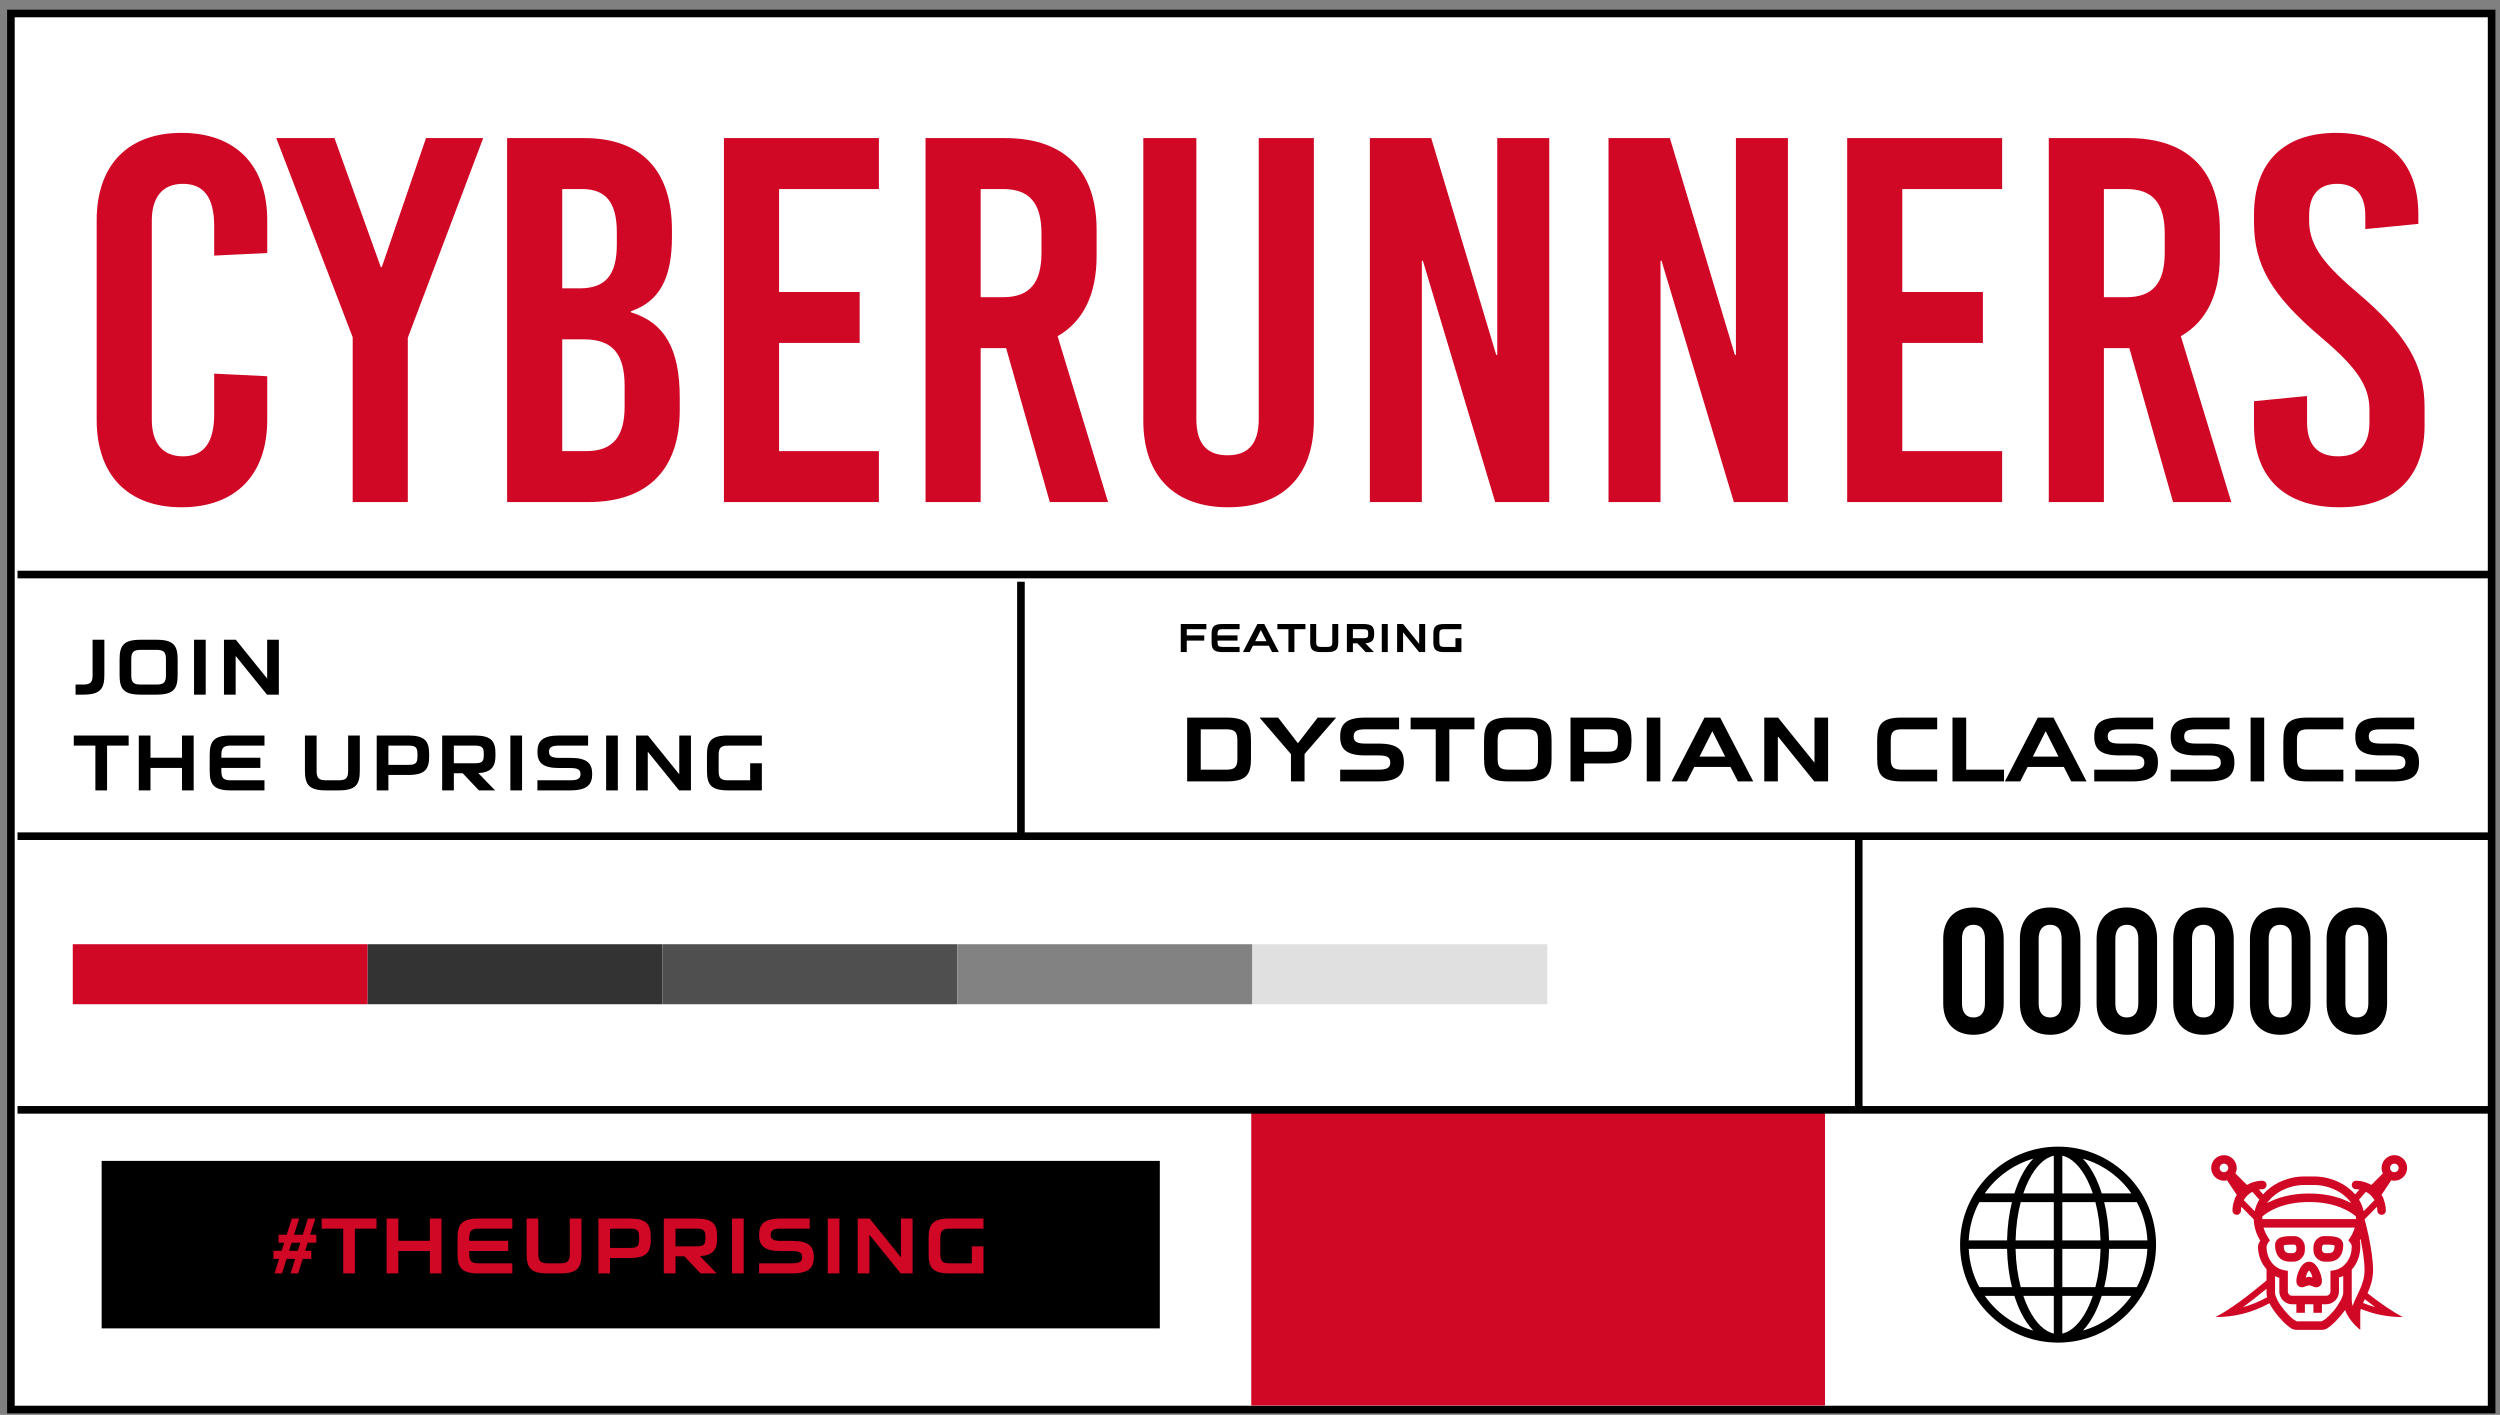 <svg width="235" height="133" viewBox="0 0 235 133" fill="none" xmlns="http://www.w3.org/2000/svg">
<rect x="0" y="0" width="235" height="133" fill="#808080" stroke="none"/>
<rect x="1.025" y="1.268" width="233.187" height="131.229" fill="white" stroke="black" stroke-width="0.716"/>
<path d="M95.968 54.683V78.376" stroke="black" stroke-width="0.716"/>
<path d="M174.721 78.602L174.721 104.326" stroke="black" stroke-width="0.716"/>
<path d="M17.055 12.491C12.021 12.491 9.088 15.522 9.088 20.703V39.472C9.088 44.653 12.021 47.684 17.055 47.684C22.139 47.684 25.12 44.653 25.12 39.472V35.366L20.134 35.122V38.934C20.134 41.672 19.108 42.894 17.202 42.894C15.296 42.894 14.269 41.672 14.269 39.423V20.752C14.269 18.503 15.296 17.281 17.202 17.281C19.108 17.281 20.134 18.503 20.134 21.241V24.027L25.12 23.782V20.703C25.12 15.522 22.139 12.491 17.055 12.491ZM45.421 12.98H40.045L35.89 25.102H35.792L31.442 12.98H25.968L33.153 31.701V47.195H38.334V31.749L45.421 12.98ZM54.903 12.98H47.669V47.195H55.294C60.866 47.195 63.896 44.164 63.896 38.544V37.37C63.896 32.874 62.528 30.332 59.302 29.354V29.257C62.039 28.328 63.163 26.079 63.163 22.267V21.632C63.163 16.011 60.279 12.98 54.903 12.98ZM54.707 17.77C56.956 17.77 57.982 19.041 57.982 21.827V22.951C57.982 25.835 56.956 27.106 54.463 27.106H52.85V17.77H54.707ZM54.854 31.896C57.591 31.896 58.715 33.265 58.715 36.295V38.201C58.715 41.085 57.591 42.405 55.098 42.405H52.85V31.896H54.854ZM82.616 12.98H68.05V47.195H82.616V42.405H73.232V32.238H80.808V27.448H73.232V17.77H82.616V12.98ZM104.157 47.195L99.415 31.603C101.811 30.234 103.081 27.692 103.081 24.076V21.632C103.081 16.011 100.051 12.98 94.479 12.98H87.001V47.195H92.182V32.727H94.577L98.682 47.195H104.157ZM94.283 17.77C96.776 17.77 97.9 19.09 97.9 21.974V23.733C97.9 26.617 96.776 27.937 94.283 27.937H92.182V17.77H94.283ZM123.503 12.98H118.322V39.374C118.322 41.867 117.198 42.796 115.389 42.796C113.581 42.796 112.457 41.867 112.457 39.374V12.98H107.471V39.521C107.471 44.898 110.55 47.684 115.438 47.684C120.424 47.684 123.503 44.898 123.503 39.521V12.98ZM145.63 12.98H140.742V33.362H140.644L134.534 12.98H128.767V47.195H133.654V24.515H133.752L140.546 47.195H145.63V12.98ZM168.064 12.98H163.176V33.362H163.078L156.969 12.98H151.201V47.195H156.089V24.515H156.187L162.981 47.195H168.064V12.98ZM188.201 12.98H173.635V47.195H188.201V42.405H178.816V32.238H186.393V27.448H178.816V17.77H188.201V12.98ZM209.742 47.195L205 31.603C207.395 30.234 208.666 27.692 208.666 24.076V21.632C208.666 16.011 205.636 12.98 200.064 12.98H192.585V47.195H197.766V32.727H200.161L204.267 47.195H209.742ZM199.868 17.77C202.361 17.77 203.485 19.09 203.485 21.974V23.733C203.485 26.617 202.361 27.937 199.868 27.937H197.766V17.77H199.868ZM219.601 12.491C214.664 12.491 211.878 15.277 211.878 20.165V20.898C211.878 24.906 213.491 27.741 218.232 31.749C221.703 34.682 222.729 36.393 222.729 38.544V39.668C222.729 41.818 221.752 42.894 219.796 42.894C217.841 42.894 216.864 41.818 216.864 39.668V37.224L211.878 37.712V40.01C211.878 44.898 214.762 47.684 219.894 47.684C225.026 47.684 227.91 44.898 227.91 40.01V38.299C227.91 34.193 226.151 31.358 221.409 27.35C217.939 24.418 217.059 22.707 217.059 20.703V20.263C217.059 18.308 217.988 17.281 219.699 17.281C221.409 17.281 222.338 18.308 222.338 20.263V21.534L227.324 21.045V20.165C227.324 15.277 224.538 12.491 219.601 12.491Z" fill="#D00725"/>
<path d="M8.703 60.137V63.486C8.703 64.153 8.483 64.347 7.824 64.347H7.103V65.296H7.824C9.423 65.296 9.81 64.751 9.81 63.459V60.137H8.703ZM11.241 63.459C11.241 64.751 11.619 65.296 13.218 65.296H14.712C16.32 65.296 16.698 64.751 16.698 63.459V61.974C16.698 60.682 16.32 60.137 14.712 60.137H13.218C11.619 60.137 11.241 60.682 11.241 61.974V63.459ZM15.599 63.486C15.599 64.153 15.38 64.347 14.712 64.347H13.218C12.559 64.347 12.339 64.153 12.339 63.486V61.956C12.339 61.289 12.559 61.087 13.218 61.087H14.712C15.38 61.087 15.599 61.289 15.599 61.956V63.486ZM19.337 65.296V60.137H18.239V65.296H19.337ZM26.212 65.296V60.137H25.113V63.784L22.17 60.137H21.054V65.296H22.152V61.658L25.096 65.296H26.212ZM6.936 70.087H8.966V74.296H10.065V70.087H12.095V69.137H6.936V70.087ZM14.145 74.296V72.187H17.107V74.296H18.205V69.137H17.107V71.229H14.145V69.137H13.047V74.296H14.145ZM24.86 73.347H21.688C21.029 73.347 20.809 73.153 20.809 72.486V72.187H24.474V71.229H20.809V70.957C20.809 70.289 21.029 70.087 21.688 70.087H24.86V69.137H21.688C20.089 69.137 19.711 69.682 19.711 70.974V72.459C19.711 73.751 20.089 74.296 21.688 74.296H24.86V73.347ZM32.724 69.137V72.486C32.724 73.153 32.495 73.347 31.836 73.347H30.641C29.982 73.347 29.762 73.153 29.762 72.486V69.137H28.664V72.459C28.664 73.751 29.042 74.296 30.641 74.296H31.836C33.444 74.296 33.822 73.751 33.822 72.459V69.137H32.724ZM36.509 74.296V72.846H38.363C39.954 72.846 40.341 72.31 40.341 71.079V70.904C40.341 69.682 39.954 69.137 38.363 69.137H35.411V74.296H36.509ZM38.363 70.087C39.023 70.087 39.242 70.201 39.242 70.877V71.106C39.242 71.782 39.023 71.897 38.363 71.897H36.509V70.087H38.363ZM46.538 74.296L44.965 72.679C46.239 72.582 46.573 72.029 46.573 71.009V70.825C46.573 69.674 46.186 69.137 44.596 69.137H41.564V74.296H42.662V72.688H43.497L45.017 74.296H46.538ZM44.596 70.087C45.255 70.087 45.474 70.218 45.474 70.807V71.027C45.474 71.633 45.255 71.747 44.596 71.747H42.662V70.087H44.596ZM49.073 74.296V69.137H47.974V74.296H49.073ZM55.28 69.137H52.564C50.974 69.137 50.517 69.682 50.517 70.675C50.517 71.659 50.974 72.195 52.564 72.195H53.601C54.269 72.195 54.568 72.319 54.568 72.767C54.568 73.215 54.269 73.347 53.601 73.347H50.517V74.296H53.601C55.209 74.296 55.666 73.742 55.666 72.758C55.666 71.765 55.2 71.238 53.601 71.238H52.564C51.896 71.238 51.606 71.097 51.606 70.666C51.606 70.218 51.896 70.087 52.564 70.087H55.28V69.137ZM58.075 74.296V69.137H56.977V74.296H58.075ZM64.95 74.296V69.137H63.851V72.784L60.907 69.137H59.791V74.296H60.89V70.658L63.834 74.296H64.95ZM71.614 74.296V71.747H70.515V73.347H68.433C67.773 73.347 67.554 73.153 67.554 72.486V70.957C67.554 70.289 67.773 70.087 68.433 70.087H71.614V69.137H68.433C66.833 69.137 66.455 69.682 66.455 70.974V72.459C66.455 73.751 66.833 74.296 68.433 74.296H71.614Z" fill="black"/>
<path d="M111.555 61.296V60.217H113.2V59.727H111.555V59.143H113.397V58.658H110.993V61.296H111.555ZM116.522 60.81H114.9C114.563 60.81 114.45 60.712 114.45 60.37V60.217H116.324V59.727H114.45V59.588C114.45 59.246 114.563 59.143 114.9 59.143H116.522V58.658H114.9C114.082 58.658 113.889 58.936 113.889 59.597V60.356C113.889 61.017 114.082 61.296 114.9 61.296H116.522V60.81ZM120.209 61.296L118.843 58.658H118.196L116.834 61.296H117.468L117.774 60.698H119.27L119.576 61.296H120.209ZM118.52 59.22L119.05 60.271H117.989L118.52 59.22ZM120.074 59.143H121.112V61.296H121.674V59.143H122.712V58.658H120.074V59.143ZM125.235 58.658V60.37C125.235 60.712 125.118 60.81 124.781 60.81H124.17C123.833 60.81 123.72 60.712 123.72 60.37V58.658H123.159V60.356C123.159 61.017 123.352 61.296 124.17 61.296H124.781C125.603 61.296 125.796 61.017 125.796 60.356V58.658H125.235ZM129.153 61.296L128.348 60.469C129 60.419 129.171 60.136 129.171 59.615V59.521C129.171 58.932 128.973 58.658 128.159 58.658H126.609V61.296H127.171V60.473H127.598L128.375 61.296H129.153ZM128.159 59.143C128.496 59.143 128.609 59.211 128.609 59.512V59.624C128.609 59.934 128.496 59.992 128.159 59.992H127.171V59.143H128.159ZM130.449 61.296V58.658H129.887V61.296H130.449ZM133.965 61.296V58.658H133.403V60.523L131.898 58.658H131.327V61.296H131.889V59.435L133.394 61.296H133.965ZM137.373 61.296V59.992H136.811V60.81H135.746C135.409 60.81 135.297 60.712 135.297 60.37V59.588C135.297 59.246 135.409 59.143 135.746 59.143H137.373V58.658H135.746C134.928 58.658 134.735 58.936 134.735 59.597V60.356C134.735 61.017 134.928 61.296 135.746 61.296H137.373Z" fill="black"/>
<path d="M111.593 67.453V73.452H115.292C117.152 73.452 117.592 72.818 117.592 71.316V69.589C117.592 68.087 117.152 67.453 115.292 67.453H111.593ZM115.292 68.557C116.038 68.557 116.314 68.792 116.314 69.569V71.347C116.314 72.123 116.038 72.348 115.292 72.348H112.871V68.557H115.292ZM122.628 73.452V70.877L125.601 67.453H123.864L122.004 69.865L120.145 67.453H118.397L121.35 70.887V73.452H122.628ZM131.515 67.453H128.357C126.507 67.453 125.976 68.087 125.976 69.242C125.976 70.386 126.507 71.01 128.357 71.01H129.563C130.339 71.01 130.687 71.153 130.687 71.674C130.687 72.195 130.339 72.348 129.563 72.348H125.976V73.452H129.563C131.433 73.452 131.964 72.808 131.964 71.663C131.964 70.509 131.423 69.896 129.563 69.896H128.357C127.58 69.896 127.243 69.732 127.243 69.231C127.243 68.71 127.58 68.557 128.357 68.557H131.515V67.453ZM132.599 68.557H134.96V73.452H136.237V68.557H138.598V67.453H132.599V68.557ZM139.501 71.316C139.501 72.818 139.94 73.452 141.8 73.452H143.537C145.407 73.452 145.847 72.818 145.847 71.316V69.589C145.847 68.087 145.407 67.453 143.537 67.453H141.8C139.94 67.453 139.501 68.087 139.501 69.589V71.316ZM144.569 71.347C144.569 72.123 144.314 72.348 143.537 72.348H141.8C141.033 72.348 140.778 72.123 140.778 71.347V69.569C140.778 68.792 141.033 68.557 141.8 68.557H143.537C144.314 68.557 144.569 68.792 144.569 69.569V71.347ZM148.906 73.452V71.766H151.062C152.912 71.766 153.361 71.142 153.361 69.712V69.507C153.361 68.087 152.912 67.453 151.062 67.453H147.629V73.452H148.906ZM151.062 68.557C151.829 68.557 152.084 68.69 152.084 69.477V69.742C152.084 70.529 151.829 70.662 151.062 70.662H148.906V68.557H151.062ZM156.071 73.452V67.453H154.794V73.452H156.071ZM164.801 73.452L161.695 67.453H160.223L157.127 73.452H158.568L159.263 72.093H162.665L163.36 73.452H164.801ZM160.959 68.731L162.165 71.122H159.753L160.959 68.731ZM171.839 73.452V67.453H170.562V71.694L167.139 67.453H165.841V73.452H167.118V69.221L170.542 73.452H171.839ZM182.095 72.348H178.754C177.987 72.348 177.732 72.123 177.732 71.347V69.569C177.732 68.792 177.987 68.557 178.754 68.557H182.095V67.453H178.754C176.894 67.453 176.454 68.087 176.454 69.589V71.316C176.454 72.818 176.894 73.452 178.754 73.452H182.095V72.348ZM183.534 73.452H188.378V72.348H184.822V67.453H183.534V73.452ZM196.136 73.452L193.03 67.453H191.558L188.462 73.452H189.903L190.598 72.093H194.001L194.695 73.452H196.136ZM192.294 68.731L193.5 71.122H191.088L192.294 68.731ZM202.398 67.453H199.24C197.391 67.453 196.859 68.087 196.859 69.242C196.859 70.386 197.391 71.01 199.24 71.01H200.446C201.223 71.01 201.57 71.153 201.57 71.674C201.57 72.195 201.223 72.348 200.446 72.348H196.859V73.452H200.446C202.316 73.452 202.847 72.808 202.847 71.663C202.847 70.509 202.306 69.896 200.446 69.896H199.24C198.464 69.896 198.126 69.732 198.126 69.231C198.126 68.71 198.464 68.557 199.24 68.557H202.398V67.453ZM209.583 67.453H206.425C204.576 67.453 204.044 68.087 204.044 69.242C204.044 70.386 204.576 71.01 206.425 71.01H207.631C208.408 71.01 208.755 71.153 208.755 71.674C208.755 72.195 208.408 72.348 207.631 72.348H204.044V73.452H207.631C209.501 73.452 210.033 72.808 210.033 71.663C210.033 70.509 209.491 69.896 207.631 69.896H206.425C205.649 69.896 205.311 69.732 205.311 69.231C205.311 68.71 205.649 68.557 206.425 68.557H209.583V67.453ZM212.834 73.452V67.453H211.556V73.452H212.834ZM220.276 72.348H216.934C216.168 72.348 215.913 72.123 215.913 71.347V69.569C215.913 68.792 216.168 68.557 216.934 68.557H220.276V67.453H216.934C215.075 67.453 214.635 68.087 214.635 69.589V71.316C214.635 72.818 215.075 73.452 216.934 73.452H220.276V72.348ZM226.937 67.453H223.779C221.93 67.453 221.398 68.087 221.398 69.242C221.398 70.386 221.93 71.01 223.779 71.01H224.985C225.762 71.01 226.109 71.153 226.109 71.674C226.109 72.195 225.762 72.348 224.985 72.348H221.398V73.452H224.985C226.855 73.452 227.387 72.808 227.387 71.663C227.387 70.509 226.845 69.896 224.985 69.896H223.779C223.003 69.896 222.665 69.732 222.665 69.231C222.665 68.71 223.003 68.557 223.779 68.557H226.937V67.453Z" fill="black"/>
<path d="M185.506 85.302C183.744 85.302 182.663 86.416 182.663 88.244V94.329C182.663 96.157 183.744 97.271 185.506 97.271C187.268 97.271 188.348 96.157 188.348 94.329V88.244C188.348 86.416 187.268 85.302 185.506 85.302ZM185.506 86.931C186.204 86.931 186.586 87.397 186.586 88.261V94.312C186.586 95.176 186.204 95.642 185.506 95.642C184.808 95.642 184.425 95.176 184.425 94.312V88.261C184.425 87.397 184.808 86.931 185.506 86.931ZM192.714 85.302C190.951 85.302 189.871 86.416 189.871 88.244V94.329C189.871 96.157 190.951 97.271 192.714 97.271C194.476 97.271 195.556 96.157 195.556 94.329V88.244C195.556 86.416 194.476 85.302 192.714 85.302ZM192.714 86.931C193.412 86.931 193.794 87.397 193.794 88.261V94.312C193.794 95.176 193.412 95.642 192.714 95.642C192.015 95.642 191.633 95.176 191.633 94.312V88.261C191.633 87.397 192.015 86.931 192.714 86.931ZM199.921 85.302C198.159 85.302 197.079 86.416 197.079 88.244V94.329C197.079 96.157 198.159 97.271 199.921 97.271C201.684 97.271 202.764 96.157 202.764 94.329V88.244C202.764 86.416 201.684 85.302 199.921 85.302ZM199.921 86.931C200.62 86.931 201.002 87.397 201.002 88.261V94.312C201.002 95.176 200.62 95.642 199.921 95.642C199.223 95.642 198.841 95.176 198.841 94.312V88.261C198.841 87.397 199.223 86.931 199.921 86.931ZM207.129 85.302C205.367 85.302 204.287 86.416 204.287 88.244V94.329C204.287 96.157 205.367 97.271 207.129 97.271C208.891 97.271 209.972 96.157 209.972 94.329V88.244C209.972 86.416 208.891 85.302 207.129 85.302ZM207.129 86.931C207.827 86.931 208.21 87.397 208.21 88.261V94.312C208.21 95.176 207.827 95.642 207.129 95.642C206.431 95.642 206.049 95.176 206.049 94.312V88.261C206.049 87.397 206.431 86.931 207.129 86.931ZM214.337 85.302C212.575 85.302 211.495 86.416 211.495 88.244V94.329C211.495 96.157 212.575 97.271 214.337 97.271C216.099 97.271 217.18 96.157 217.18 94.329V88.244C217.18 86.416 216.099 85.302 214.337 85.302ZM214.337 86.931C215.035 86.931 215.418 87.397 215.418 88.261V94.312C215.418 95.176 215.035 95.642 214.337 95.642C213.639 95.642 213.257 95.176 213.257 94.312V88.261C213.257 87.397 213.639 86.931 214.337 86.931ZM221.545 85.302C219.783 85.302 218.702 86.416 218.702 88.244V94.329C218.702 96.157 219.783 97.271 221.545 97.271C223.307 97.271 224.388 96.157 224.388 94.329V88.244C224.388 86.416 223.307 85.302 221.545 85.302ZM221.545 86.931C222.243 86.931 222.625 87.397 222.625 88.261V94.312C222.625 95.176 222.243 95.642 221.545 95.642C220.847 95.642 220.464 95.176 220.464 94.312V88.261C220.464 87.397 220.847 86.931 221.545 86.931Z" fill="black"/>
<rect width="99.469" height="15.743" transform="translate(9.554 109.124)" fill="black"/>
<path d="M29.735 116.063H29.155L29.638 114.543H28.944L28.461 116.063H27.644L28.127 114.543H27.433L26.949 116.063H26.185V116.819H26.721L26.475 117.575H25.702V118.331H26.238L25.807 119.702H26.51L26.941 118.331H27.749L27.319 119.702H28.021L28.452 118.331H29.261V117.575H28.681L28.927 116.819H29.735V116.063ZM27.415 116.819H28.232L27.986 117.575H27.169L27.415 116.819ZM30.234 115.492H32.264V119.702H33.362V115.492H35.392V114.543H30.234V115.492ZM37.443 119.702V117.593H40.405V119.702H41.503V114.543H40.405V116.635H37.443V114.543H36.345V119.702H37.443ZM48.158 118.752H44.986C44.327 118.752 44.107 118.559 44.107 117.891V117.593H47.772V116.635H44.107V116.362C44.107 115.694 44.327 115.492 44.986 115.492H48.158V114.543H44.986C43.387 114.543 43.009 115.088 43.009 116.38V117.865C43.009 119.157 43.387 119.702 44.986 119.702H48.158V118.752ZM53.559 114.543V117.891C53.559 118.559 53.33 118.752 52.671 118.752H51.476C50.817 118.752 50.597 118.559 50.597 117.891V114.543H49.499V117.865C49.499 119.157 49.877 119.702 51.476 119.702H52.671C54.279 119.702 54.657 119.157 54.657 117.865V114.543H53.559ZM57.344 119.702V118.252H59.198C60.789 118.252 61.175 117.716 61.175 116.485V116.31C61.175 115.088 60.789 114.543 59.198 114.543H56.246V119.702H57.344ZM59.198 115.492C59.857 115.492 60.077 115.607 60.077 116.283V116.512C60.077 117.188 59.857 117.303 59.198 117.303H57.344V115.492H59.198ZM67.373 119.702L65.799 118.085C67.074 117.988 67.408 117.434 67.408 116.415V116.23C67.408 115.079 67.021 114.543 65.43 114.543H62.399V119.702H63.497V118.093H64.332L65.852 119.702H67.373ZM65.43 115.492C66.09 115.492 66.309 115.624 66.309 116.213V116.433C66.309 117.039 66.09 117.153 65.43 117.153H63.497V115.492H65.43ZM69.908 119.702V114.543H68.809V119.702H69.908ZM76.114 114.543H73.399C71.808 114.543 71.352 115.088 71.352 116.081C71.352 117.065 71.808 117.601 73.399 117.601H74.436C75.104 117.601 75.403 117.724 75.403 118.172C75.403 118.621 75.104 118.752 74.436 118.752H71.352V119.702H74.436C76.044 119.702 76.501 119.148 76.501 118.164C76.501 117.171 76.035 116.643 74.436 116.643H73.399C72.731 116.643 72.441 116.503 72.441 116.072C72.441 115.624 72.731 115.492 73.399 115.492H76.114V114.543ZM78.91 119.702V114.543H77.811V119.702H78.91ZM85.784 119.702V114.543H84.686V118.19L81.742 114.543H80.626V119.702H81.725V116.063L84.668 119.702H85.784ZM92.448 119.702V117.153H91.35V118.752H89.267C88.608 118.752 88.389 118.559 88.389 117.891V116.362C88.389 115.694 88.608 115.492 89.267 115.492H92.448V114.543H89.267C87.668 114.543 87.29 115.088 87.29 116.38V117.865C87.29 119.157 87.668 119.702 89.267 119.702H92.448Z" fill="#D00725"/>
<path d="M193.458 107.784C188.376 107.784 184.247 111.913 184.247 116.995C184.247 122.078 188.376 126.206 193.458 126.206C198.54 126.206 202.669 122.078 202.669 116.995C202.669 111.913 198.54 107.784 193.458 107.784ZM193.058 108.632V112.181H190.192C190.343 111.735 190.514 111.32 190.702 110.944C191.361 109.626 192.196 108.824 193.058 108.632ZM193.859 108.632C194.72 108.824 195.555 109.626 196.214 110.944C196.402 111.32 196.573 111.735 196.724 112.181H193.859V108.632ZM191.128 108.914C190.696 109.367 190.311 109.933 189.985 110.586C189.743 111.069 189.534 111.607 189.352 112.181H186.565C187.655 110.623 189.255 109.452 191.128 108.914ZM195.788 108.914C197.661 109.452 199.261 110.623 200.351 112.181H197.564C197.382 111.607 197.173 111.069 196.931 110.586C196.605 109.933 196.22 109.367 195.788 108.914ZM186.055 112.999H189.122C188.851 114.096 188.693 115.311 188.664 116.595H185.061C185.121 115.297 185.472 114.077 186.055 112.999ZM189.949 112.999H193.058V116.595H189.466C189.496 115.298 189.666 114.076 189.949 112.999ZM193.859 112.999H196.967C197.25 114.076 197.42 115.298 197.45 116.595H193.859V112.999ZM197.794 112.999H200.861C201.444 114.077 201.795 115.297 201.856 116.595H198.252C198.223 115.311 198.065 114.096 197.794 112.999ZM185.064 117.396H188.662C188.691 118.68 188.851 119.894 189.122 120.991H186.055C185.473 119.914 185.125 118.693 185.064 117.396ZM189.463 117.396H193.058V120.991H189.949C189.666 119.914 189.494 118.693 189.463 117.396ZM193.859 117.396H197.453C197.422 118.693 197.251 119.914 196.967 120.991H193.859V117.396ZM198.254 117.396H201.852C201.791 118.693 201.443 119.914 200.861 120.991H197.794C198.066 119.894 198.226 118.68 198.254 117.396ZM186.568 121.81H189.352C189.534 122.383 189.743 122.921 189.985 123.404C190.311 124.057 190.696 124.623 191.128 125.077C189.256 124.539 187.657 123.366 186.568 121.81ZM190.192 121.81H193.058V125.358C192.196 125.167 191.361 124.364 190.702 123.046C190.514 122.671 190.343 122.256 190.192 121.81ZM193.859 121.81H196.724C196.573 122.256 196.402 122.671 196.214 123.046C195.555 124.364 194.72 125.167 193.859 125.358V121.81ZM197.564 121.81H200.348C199.259 123.366 197.661 124.539 195.788 125.077C196.22 124.623 196.605 124.057 196.931 123.404C197.173 122.921 197.382 122.383 197.564 121.81Z" fill="black"/>
<g clip-path="url(#clip0_61:121)">
<path d="M209.051 108.585C208.392 108.585 207.849 109.128 207.849 109.787C207.849 110.445 208.392 110.988 209.051 110.988C209.152 110.988 209.249 110.971 209.343 110.947L210.258 112.322C210.16 112.468 210.077 112.618 210.042 112.779C210.042 112.781 210.044 112.782 210.045 112.784C209.923 113.097 209.852 113.435 209.852 113.791C209.852 114.012 210.031 114.192 210.252 114.192C210.473 114.192 210.652 114.012 210.652 113.791C210.652 113.669 210.665 113.55 210.687 113.435C211.075 113.83 211.463 114.223 211.855 114.624C211.859 114.742 211.866 114.86 211.879 114.976C211.88 114.982 211.88 114.99 211.88 114.997C211.952 115.597 212.167 116.139 212.461 116.62C212.369 116.79 212.254 116.936 212.254 117.195C212.254 118.004 212.552 118.752 213.055 119.299V120.362C211.402 121.751 209.65 123.091 208.25 123.803C209.917 123.803 211.549 123.467 213.332 122.505C213.356 122.549 213.376 122.594 213.399 122.639C213.598 123.001 213.858 123.368 214.138 123.705C214.416 124.041 214.71 124.345 214.989 124.574C215.267 124.804 215.474 125.005 215.859 125.005H218.262C218.64 125.005 218.85 124.811 219.13 124.584C219.408 124.357 219.702 124.058 219.982 123.723C220.14 123.534 220.295 123.337 220.438 123.137C220.851 124.266 221.866 125.005 221.866 125.005V123.403C221.866 123.284 221.885 123.163 221.916 123.04C223.272 123.592 224.56 123.803 225.871 123.803C224.887 123.303 223.724 122.486 222.548 121.565C222.817 120.962 223.067 120.262 223.067 119.398C223.067 117.485 222.29 114.678 222.273 114.614C222.662 114.218 223.049 113.827 223.435 113.435C223.455 113.55 223.468 113.669 223.468 113.791C223.468 114.012 223.648 114.192 223.868 114.192C224.089 114.192 224.269 114.012 224.269 113.791C224.269 113.435 224.197 113.097 224.075 112.784C224.076 112.782 224.078 112.781 224.079 112.779C224.043 112.62 223.961 112.468 223.862 112.322L224.777 110.947C224.871 110.971 224.968 110.988 225.07 110.988C225.728 110.988 226.271 110.445 226.271 109.787C226.271 109.128 225.728 108.585 225.07 108.585C224.411 108.585 223.868 109.128 223.868 109.787C223.868 109.971 223.914 110.143 223.989 110.3L222.903 111.384C222.75 111.291 222.582 111.219 222.41 111.158C222.407 111.157 222.377 111.14 222.377 111.14L222.373 111.144C222.086 111.046 221.783 110.988 221.465 110.988C221.245 110.988 221.065 111.168 221.065 111.388C221.065 111.609 221.245 111.789 221.465 111.789C221.575 111.789 221.681 111.8 221.786 111.817C221.678 111.941 221.52 112.116 221.384 112.269C221.174 112.025 220.938 111.805 220.679 111.614C219.766 110.943 218.617 110.587 217.54 110.587H216.58C215.504 110.587 214.354 110.943 213.442 111.614C213.182 111.805 212.946 112.025 212.736 112.269C212.6 112.116 212.442 111.941 212.334 111.817C212.439 111.8 212.545 111.789 212.655 111.789C212.875 111.789 213.055 111.609 213.055 111.388C213.055 111.168 212.875 110.988 212.655 110.988C212.337 110.988 212.034 111.046 211.748 111.144L211.743 111.14C211.743 111.14 211.713 111.157 211.71 111.158C211.538 111.219 211.371 111.291 211.217 111.384L210.13 110.3C210.207 110.143 210.252 109.971 210.252 109.787C210.252 109.128 209.709 108.585 209.051 108.585ZM209.051 109.386C209.276 109.386 209.451 109.561 209.451 109.787C209.451 110.012 209.276 110.187 209.051 110.187C208.825 110.187 208.65 110.012 208.65 109.787C208.65 109.561 208.825 109.386 209.051 109.386ZM225.07 109.386C225.295 109.386 225.47 109.561 225.47 109.787C225.47 110.012 225.295 110.187 225.07 110.187C224.844 110.187 224.669 110.012 224.669 109.787C224.669 109.561 224.844 109.386 225.07 109.386ZM216.58 111.388H217.54C218.435 111.388 219.447 111.701 220.204 112.258C220.453 112.443 220.671 112.651 220.857 112.879C220.908 112.945 220.952 113.017 221.001 113.086C220.161 112.635 218.886 112.189 217.06 112.189C215.235 112.189 213.96 112.635 213.119 113.086C213.168 113.017 213.212 112.945 213.263 112.879C213.45 112.651 213.667 112.443 213.916 112.258C214.673 111.701 215.685 111.388 216.58 111.388ZM211.721 112.031C211.89 112.225 212.112 112.474 212.373 112.767C212.17 113.095 212.021 113.46 211.935 113.852C211.594 113.505 211.253 113.158 210.917 112.815C211.105 112.482 211.381 112.211 211.721 112.031ZM222.399 112.031C222.737 112.211 223.016 112.482 223.203 112.815C222.867 113.158 222.526 113.505 222.185 113.852C222.099 113.46 221.95 113.095 221.747 112.767C222.008 112.476 222.23 112.225 222.399 112.031ZM217.06 112.99C219.602 112.99 220.962 113.916 221.451 114.34C221.458 114.415 221.465 114.491 221.465 114.569C221.465 114.577 221.464 114.584 221.464 114.592H212.656C212.656 114.584 212.655 114.577 212.655 114.569C212.655 114.491 212.663 114.415 212.669 114.34C213.159 113.916 214.518 112.99 217.06 112.99ZM212.774 115.393H221.346C221.323 115.475 221.298 115.554 221.268 115.636C221.27 115.634 221.271 115.633 221.271 115.631C221.179 115.884 221.06 116.125 220.908 116.351L220.746 116.595L220.929 116.826C221.016 116.934 221.065 117.055 221.065 117.195C221.065 117.317 221.052 117.436 221.038 117.552C221.032 117.59 221.027 117.627 221.021 117.663C221.007 117.738 220.988 117.81 220.969 117.882C220.937 117.999 220.899 118.114 220.851 118.222C220.851 118.222 220.849 118.223 220.849 118.225C220.711 118.53 220.514 118.793 220.273 118.993V118.994C220.255 119.01 220.236 119.029 220.215 119.043C220.192 119.062 220.172 119.08 220.147 119.096C220.1 119.13 220.048 119.16 219.996 119.19C219.943 119.22 219.888 119.246 219.832 119.271C219.795 119.287 219.759 119.304 219.72 119.318C219.616 119.354 219.511 119.385 219.4 119.403L219.063 119.456V121.4C219.063 121.566 218.962 121.709 218.818 121.77C218.77 121.79 218.717 121.801 218.662 121.801H215.458C215.236 121.801 215.066 121.632 215.059 121.411C215.059 121.408 215.058 121.405 215.058 121.4V119.456L214.72 119.403C214.624 119.387 214.534 119.359 214.444 119.329C214.401 119.315 214.358 119.301 214.316 119.284C214.307 119.279 214.297 119.276 214.288 119.271C214.232 119.246 214.177 119.22 214.124 119.19C214.072 119.16 214.021 119.13 213.974 119.096C213.949 119.08 213.928 119.062 213.905 119.043C213.847 118.999 213.789 118.952 213.736 118.899L213.7 118.865C213.298 118.456 213.055 117.863 213.055 117.195C213.055 117.111 213.182 116.836 213.191 116.826L213.376 116.596L213.212 116.351C213.06 116.125 212.941 115.884 212.849 115.631C212.849 115.633 212.85 115.634 212.852 115.636C212.822 115.556 212.797 115.475 212.774 115.393ZM215.263 116.194C215.105 116.197 214.925 116.207 214.75 116.233C214.573 116.26 214.398 116.296 214.222 116.394C214.049 116.495 213.861 116.721 213.859 116.983C213.842 117.585 214.032 118.034 214.332 118.29C214.634 118.55 214.986 118.597 215.227 118.597H215.583C216.167 118.597 216.66 118.118 216.66 117.494V117.26C216.66 117.051 216.605 116.829 216.452 116.609C216.298 116.39 216.003 116.194 215.651 116.194C215.558 116.194 215.421 116.191 215.263 116.194ZM218.47 116.194C218.118 116.194 217.822 116.39 217.669 116.609C217.515 116.829 217.461 117.051 217.461 117.26V117.494C217.461 118.118 217.953 118.597 218.537 118.597H218.895C219.136 118.597 219.486 118.55 219.788 118.29C220.09 118.034 220.278 117.585 220.261 116.983C220.259 116.721 220.072 116.495 219.898 116.394C219.723 116.296 219.547 116.26 219.371 116.233C219.02 116.182 218.654 116.194 218.47 116.194ZM221.888 116.457C222.079 117.372 222.266 118.502 222.266 119.398C222.266 120.11 222.065 120.69 221.822 121.231C221.817 121.239 221.811 121.241 221.808 121.25C221.797 121.272 221.781 121.317 221.77 121.344C221.713 121.468 221.655 121.593 221.595 121.715C221.423 122.073 221.256 122.42 221.157 122.774C221.099 122.592 221.065 122.4 221.065 122.201V121.563C221.065 121.56 221.065 121.558 221.065 121.555V119.34C221.472 118.894 221.733 118.323 221.827 117.698C221.828 117.687 221.828 117.676 221.83 117.665C221.852 117.51 221.866 117.355 221.866 117.195C221.866 117.167 221.864 117.139 221.861 117.114C221.864 117.075 221.866 117.036 221.866 116.995C221.866 116.851 221.852 116.714 221.824 116.582C221.847 116.54 221.867 116.499 221.888 116.457ZM215.651 116.995C215.748 116.995 215.757 117.015 215.796 117.07C215.834 117.123 215.859 117.233 215.859 117.26V117.494C215.859 117.649 215.666 117.796 215.583 117.796H215.227C215.098 117.796 214.948 117.765 214.851 117.682C214.762 117.605 214.673 117.444 214.668 117.078C214.709 117.061 214.767 117.04 214.865 117.026C215.111 116.989 215.441 116.995 215.651 116.995ZM218.47 116.995C218.679 116.995 219.009 116.989 219.255 117.026C219.353 117.04 219.411 117.062 219.452 117.078C219.447 117.444 219.358 117.605 219.269 117.682C219.172 117.765 219.022 117.796 218.895 117.796H218.537C218.454 117.796 218.262 117.649 218.262 117.494V117.26C218.262 117.233 218.287 117.123 218.324 117.07C218.363 117.015 218.373 116.995 218.47 116.995ZM217.06 118.597C216.797 118.597 216.591 118.738 216.448 118.888C216.306 119.038 216.206 119.21 216.121 119.39C215.956 119.748 215.859 120.108 215.859 120.421C215.859 120.502 215.865 120.587 215.906 120.687C215.946 120.787 216.045 120.904 216.161 120.956C216.395 121.061 216.533 120.984 216.63 120.95C216.827 120.884 216.976 120.822 217.06 120.822C217.145 120.822 217.293 120.884 217.49 120.95C217.587 120.984 217.725 121.061 217.96 120.956C218.075 120.904 218.174 120.787 218.215 120.687C218.255 120.587 218.262 120.502 218.262 120.421C218.262 120.094 218.15 119.739 217.98 119.385C217.894 119.207 217.794 119.038 217.656 118.891C217.52 118.744 217.328 118.597 217.06 118.597ZM217.052 119.42C217.059 119.426 217.059 119.425 217.07 119.436C217.123 119.493 217.196 119.604 217.259 119.733C217.323 119.869 217.329 119.963 217.365 120.097C217.256 120.064 217.21 120.021 217.06 120.021C216.907 120.021 216.858 120.064 216.747 120.099C216.78 119.963 216.786 119.863 216.849 119.728C216.908 119.601 216.977 119.493 217.029 119.44C217.041 119.426 217.044 119.426 217.052 119.42ZM220.264 119.95V121.56C220.259 121.845 219.867 122.614 219.369 123.21C219.117 123.509 218.848 123.78 218.623 123.963C218.398 124.146 218.166 124.204 218.262 124.204H215.859C215.96 124.204 215.726 124.146 215.5 123.958C215.275 123.77 215.005 123.497 214.753 123.193C214.502 122.89 214.268 122.556 214.103 122.256C213.989 122.046 213.917 121.852 213.881 121.71C213.872 121.657 213.856 121.601 213.856 121.555V119.958C213.985 120.022 214.119 120.075 214.257 120.118V121.4C214.257 121.486 214.268 121.571 214.285 121.652C214.286 121.66 214.29 121.665 214.291 121.671C214.308 121.745 214.33 121.815 214.362 121.882C214.362 121.885 214.363 121.888 214.363 121.89C214.365 121.89 214.365 121.89 214.365 121.89C214.556 122.308 214.973 122.602 215.458 122.602H215.859V123.403H216.66V122.602H217.461V123.403H218.262V122.602H218.662C219.321 122.602 219.863 122.059 219.863 121.4V120.082C219.998 120.041 220.14 120.011 220.264 119.95ZM213.055 121.144V121.555C213.055 121.685 213.079 121.813 213.112 121.94C212.351 122.356 211.605 122.668 210.84 122.874C211.514 122.388 212.258 121.802 213.055 121.144ZM222.291 122.128C222.631 122.392 222.962 122.646 223.275 122.871C222.891 122.768 222.509 122.635 222.127 122.478C222.177 122.367 222.233 122.247 222.291 122.128Z" fill="#D00725"/>
</g>
<rect x="6.84" y="88.757" width="27.721" height="5.641" fill="#D00725"/>
<rect x="34.56" y="88.757" width="27.721" height="5.641" fill="#333333"/>
<rect x="62.282" y="88.757" width="27.721" height="5.641" fill="#4F4F4F"/>
<rect x="90.003" y="88.757" width="27.721" height="5.641" fill="#828282"/>
<rect x="117.724" y="88.757" width="27.721" height="5.641" fill="#E0E0E0"/>
<rect x="117.618" y="104.326" width="53.93" height="27.796" fill="#D00725"/>
<path d="M1.646 54.006H234.068" stroke="black" stroke-width="0.716"/>
<path d="M1.646 78.602H234.068" stroke="black" stroke-width="0.716"/>
<path d="M1.646 104.326H234.068" stroke="black" stroke-width="0.716"/>
<defs>
<clipPath id="clip0_61:121">
<rect width="20.024" height="20.024" fill="white" transform="translate(207.048 106.983)"/>
</clipPath>
</defs>
</svg>
